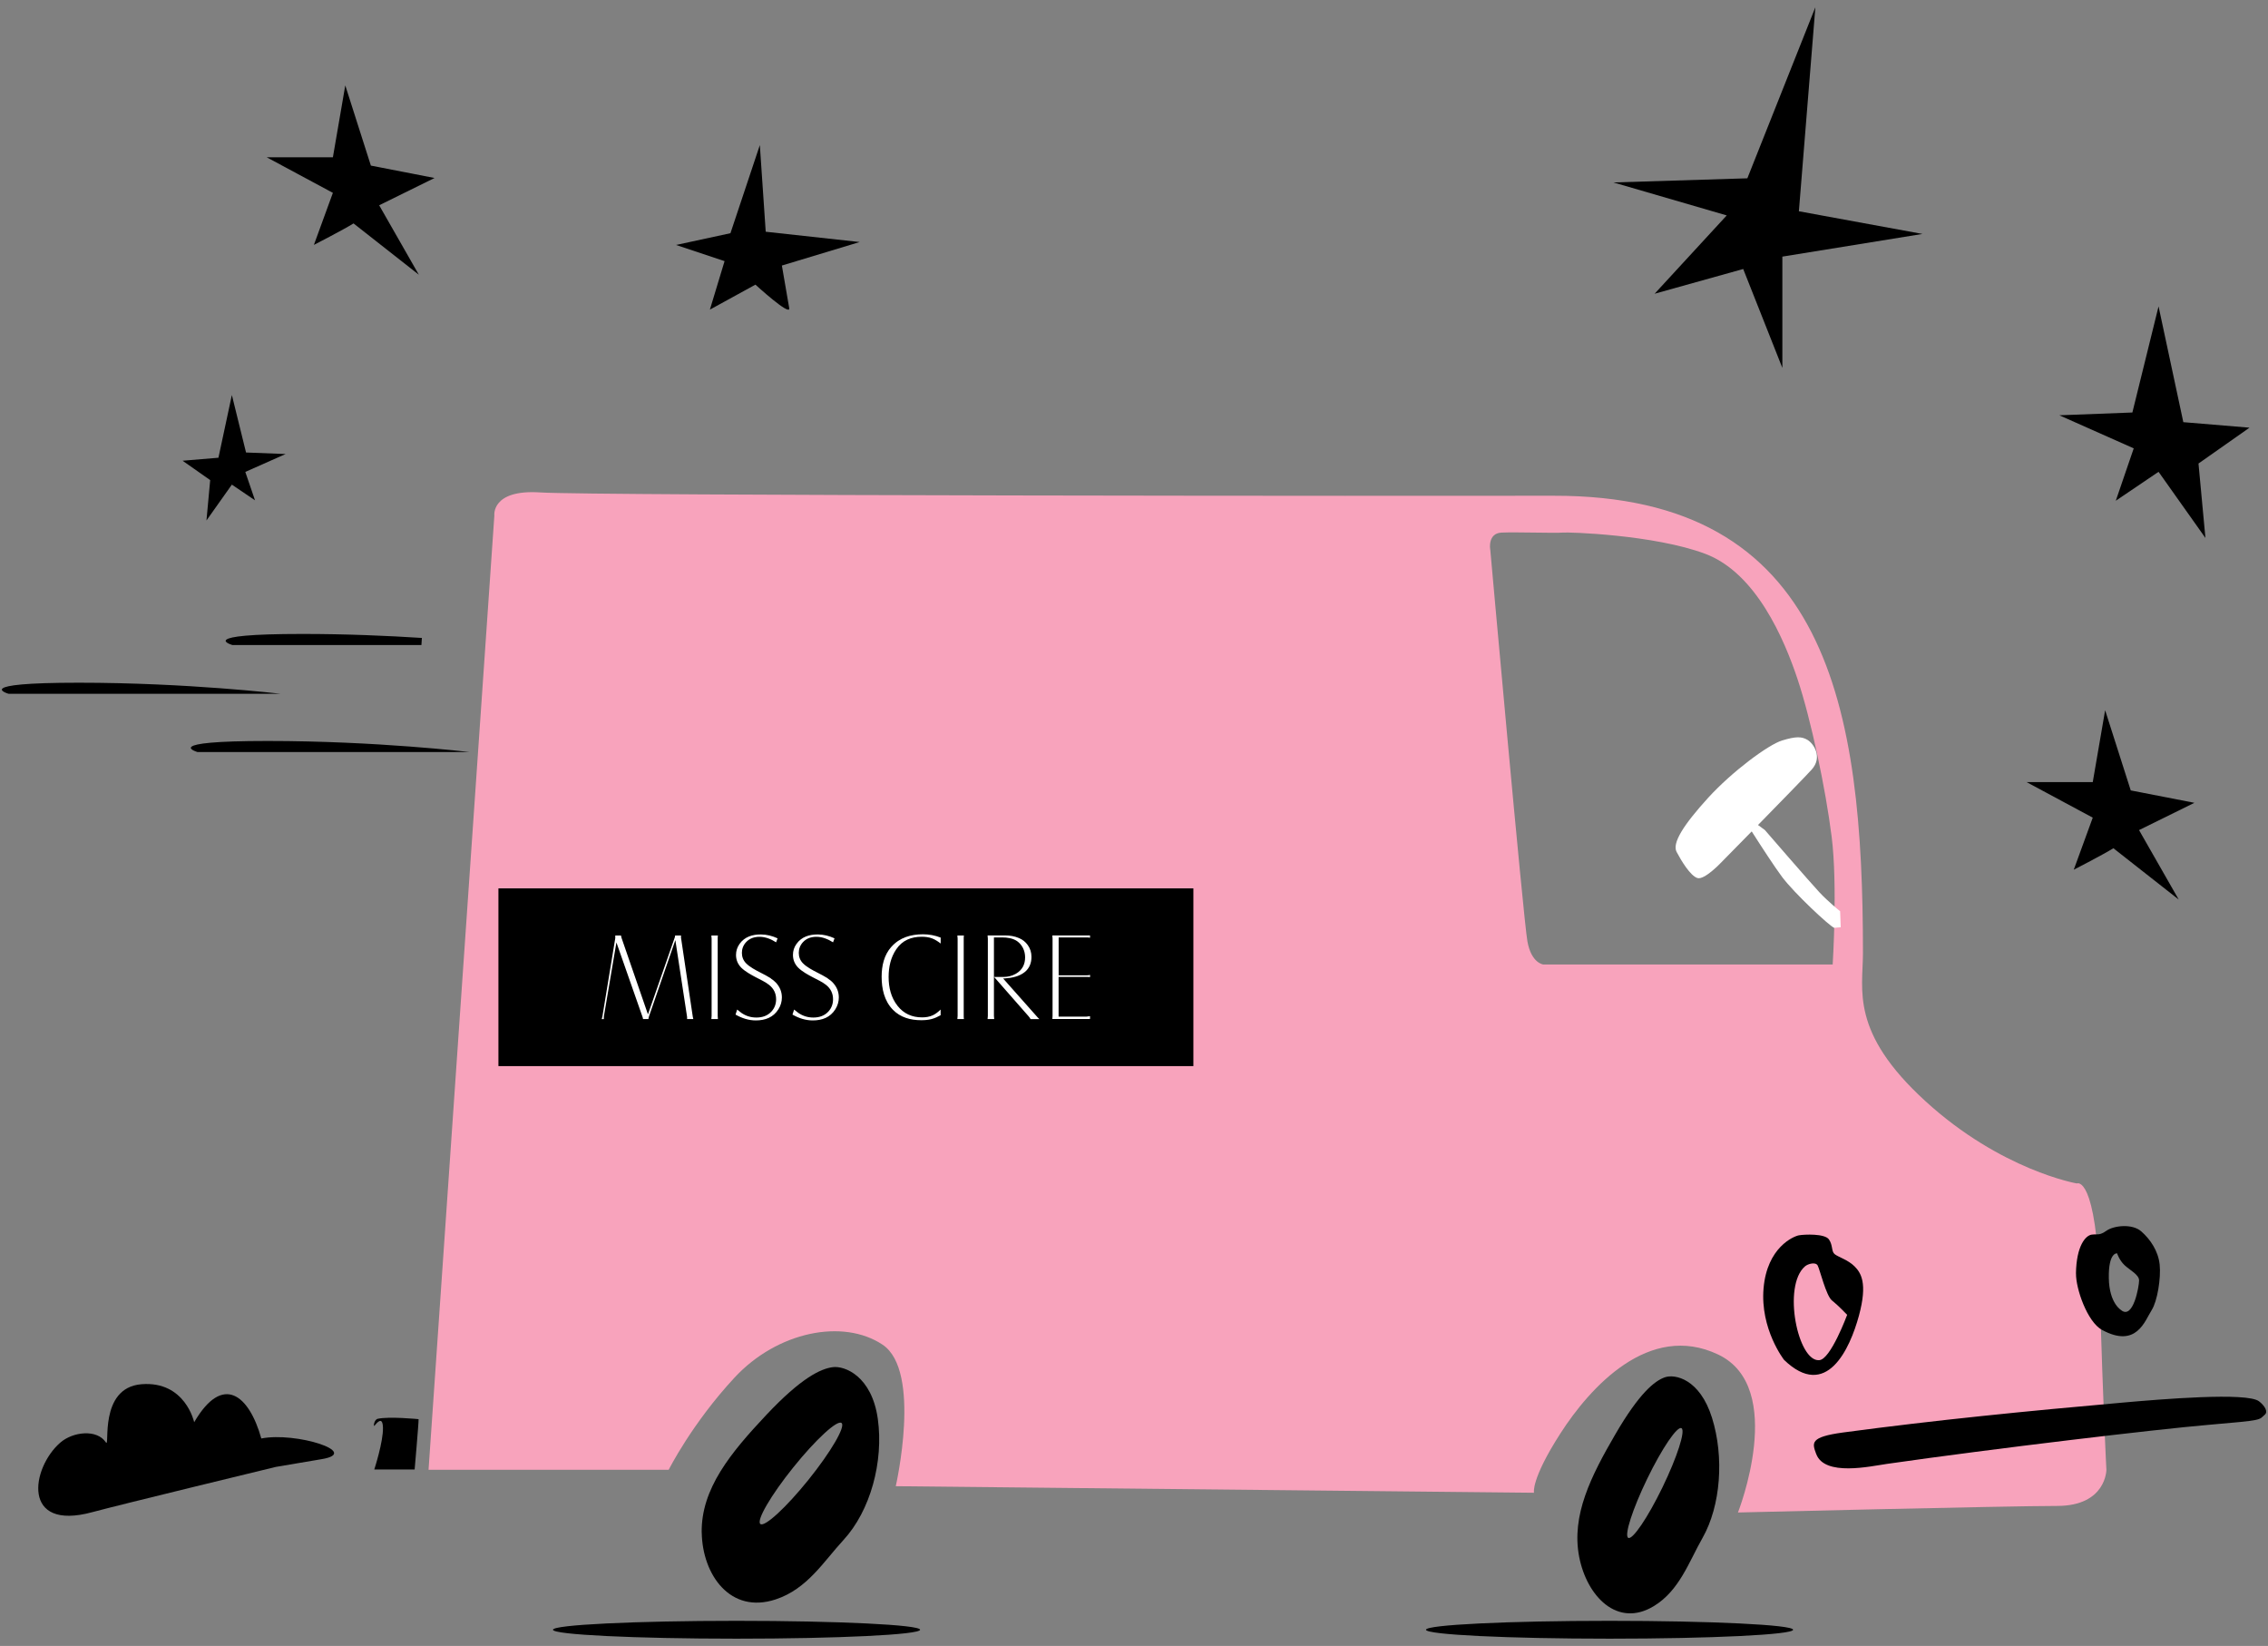 <svg width="266" height="193" viewBox="0 0 266 193" fill="none" xmlns="http://www.w3.org/2000/svg">
<rect x="0" y="0" width="266" height="193" fill="#808080" stroke="none"/>
<g clip-path="url(#clip0_31_990)">
<path fill-rule="evenodd" clip-rule="evenodd" d="M174.778 64.44C174.778 64.44 174.446 62.532 176.108 62.452C177.769 62.372 182.576 62.532 183.241 62.452C183.906 62.372 194.024 62.698 199.994 64.939C205.964 67.179 209.257 74.94 210.826 79.642C212.396 84.351 214.119 92.487 214.827 98.143C215.535 103.799 214.944 113.099 214.944 113.099H181.025C181.025 113.099 179.61 112.982 179.142 110.391C178.668 107.8 174.784 64.44 174.784 64.44M78.432 172.344H50.262L57.98 60.446C57.98 60.446 57.593 57.356 63.384 57.744C69.169 58.132 166.34 58.168 182.201 58.132C214.488 58.051 218.501 83.04 218.495 111.764C218.495 116.078 216.95 121.026 225.825 129.126C234.7 137.232 243.576 138.771 243.576 138.771C243.576 138.771 245.89 137.613 246.277 151.505C246.665 165.396 247.047 172.338 247.047 172.338C247.047 172.338 247.047 176.585 241.261 176.585C235.476 176.585 203.835 177.354 203.835 177.354C203.835 177.354 209.62 162.694 201.52 158.835C193.415 154.976 186.472 162.694 183.001 168.098C179.53 173.502 179.911 175.04 179.911 175.04L105.058 174.271C105.058 174.271 108.147 160.767 103.513 157.678C98.884 154.588 91.166 156.133 86.15 161.537C81.134 166.941 78.432 172.338 78.432 172.338V172.344Z" fill="#F8A3BC"/>
<path fill-rule="evenodd" clip-rule="evenodd" d="M98.7 166.861C98.207 166.461 95.672 168.793 93.044 172.061C90.415 175.33 88.68 178.308 89.178 178.702C89.671 179.102 92.207 176.77 94.835 173.502C97.463 170.233 99.198 167.255 98.7 166.861ZM82.297 179.736C82.211 174.554 85.726 170.332 89.855 165.937C93.985 161.543 96.269 160.491 97.678 160.312C99.081 160.134 102.245 161.365 102.953 166.374C103.654 171.384 102.085 177.157 98.921 180.586C96.595 183.103 94.687 186.322 90.969 187.547C85.652 189.301 82.384 184.648 82.304 179.73L82.297 179.736Z" fill="black"/>
<path fill-rule="evenodd" clip-rule="evenodd" d="M197.212 167.47C196.72 167.187 194.922 169.833 193.199 173.385C191.476 176.936 190.473 180.044 190.965 180.327C191.457 180.61 193.255 177.964 194.978 174.413C196.701 170.861 197.704 167.753 197.212 167.47ZM185.21 182.543C184.275 177.681 186.607 173.083 189.439 168.209C192.27 163.334 194.067 161.925 195.249 161.506C196.43 161.088 199.36 161.672 200.794 166.258C202.228 170.843 201.828 176.554 199.674 180.346C198.086 183.134 196.972 186.506 193.975 188.328C189.679 190.938 186.097 187.153 185.21 182.543Z" fill="black"/>
<path fill-rule="evenodd" clip-rule="evenodd" d="M201.92 101.079C201.92 101.079 199.908 103.233 199.071 102.956C198.24 102.679 197.194 100.944 196.64 99.897C196.086 98.857 197.471 96.703 200.32 93.57C203.17 90.444 207.41 87.317 209.004 86.831C210.605 86.345 211.3 86.345 211.996 86.763C212.691 87.182 213.805 88.776 212.482 90.241C211.774 91.022 208.795 94.075 206.186 96.74L206.992 97.331C206.992 97.331 212.34 103.516 213.387 104.63C214.427 105.744 215.818 106.852 215.818 106.852L215.885 108.729L215.122 108.797C214.568 108.588 210.463 104.766 209.004 102.821C208.167 101.701 206.61 99.319 205.447 97.491C203.502 99.479 201.92 101.079 201.92 101.079Z" fill="white"/>
<path fill-rule="evenodd" clip-rule="evenodd" d="M213.005 170.48C212.537 169.199 212.248 168.504 216.15 167.975C227.044 166.51 237.956 165.439 248.906 164.473C253.429 164.073 263.554 163.223 264.951 164.319C265.585 164.817 266.053 165.519 265.622 165.888C264.871 166.528 265.585 166.516 258.956 167.082C253.097 167.581 234.005 169.833 221.314 171.655C219.375 171.932 213.99 173.163 213.011 170.486" fill="black"/>
<path fill-rule="evenodd" clip-rule="evenodd" d="M213.368 159.493C210.869 159.721 209.017 150.791 211.7 148.489C212.045 148.193 212.937 147.947 213.183 148.39C213.429 148.833 214.174 151.954 214.864 152.495C215.559 153.037 216.642 154.176 216.642 154.176C216.642 154.176 214.697 159.438 213.362 159.493M209.232 159.444C209.232 159.444 206.425 155.85 206.838 151.061C207.25 146.273 210.352 144.962 210.992 144.851C211.626 144.741 214.02 144.63 214.507 145.338C214.993 146.045 214.765 146.722 215.177 147.061C215.59 147.399 216.747 147.732 217.498 148.483C218.249 149.233 219.067 150.428 218.021 154.28C216.968 158.158 214.211 164.269 209.226 159.444H209.232Z" fill="black"/>
<path fill-rule="evenodd" clip-rule="evenodd" d="M248.813 153.646C248.813 153.646 247.373 152.883 247.33 149.843C247.287 146.796 248.302 146.969 248.302 146.969C248.302 146.969 248.555 147.775 249.189 148.366C249.823 148.957 250.881 149.467 250.881 150.144C250.881 150.821 250.204 154.711 248.807 153.653M243.477 149.338C243.52 146.082 244.616 144.851 245.336 144.771C246.056 144.685 246.222 144.901 247.071 144.304C247.915 143.713 250.075 143.454 251.134 144.39C252.192 145.319 253.121 146.673 253.294 148.28C253.46 149.886 253.023 152.569 252.364 153.609C251.558 154.877 250.573 158.146 246.53 155.942C244.813 155.007 243.459 151.129 243.483 149.338H243.477Z" fill="black"/>
<path fill-rule="evenodd" clip-rule="evenodd" d="M86.384 190.058C98.275 190.058 107.913 190.525 107.913 191.104C107.913 191.683 98.275 192.15 86.384 192.15C74.493 192.15 64.855 191.683 64.855 191.104C64.855 190.525 74.493 190.058 86.384 190.058Z" fill="black"/>
<path fill-rule="evenodd" clip-rule="evenodd" d="M188.774 190.058C200.665 190.058 210.303 190.525 210.303 191.104C210.303 191.683 200.665 192.15 188.774 192.15C176.883 192.15 167.245 191.683 167.245 191.104C167.245 190.525 176.883 190.058 188.774 190.058Z" fill="black"/>
<path fill-rule="evenodd" clip-rule="evenodd" d="M32.34 172.012C32.34 172.012 13.722 176.523 10.841 177.311C2.459 179.601 3.677 172.117 7.062 169.169C8.539 167.876 11.364 167.55 12.417 169.132C12.94 169.919 11.5 162.706 16.614 162.312C21.729 161.918 22.775 166.768 22.775 166.768C26.154 160.977 29.232 163.623 30.647 168.676C34.728 167.876 42.359 170.32 37.756 171.095L32.34 172.012Z" fill="black"/>
<path fill-rule="evenodd" clip-rule="evenodd" d="M49.093 166.411C49.111 166.842 48.631 172.308 48.631 172.308H43.898C43.898 172.308 44.969 169.033 44.914 167.384C44.871 166.048 44.255 166.774 43.917 167.181C43.775 167.353 43.861 166.467 44.298 166.368C45.646 166.067 49.093 166.411 49.093 166.411Z" fill="black"/>
<path fill-rule="evenodd" clip-rule="evenodd" d="M55.069 88.185H23.169C23.169 88.185 18.621 86.886 31.398 86.886C44.175 86.886 55.069 88.185 55.069 88.185Z" fill="black"/>
<path fill-rule="evenodd" clip-rule="evenodd" d="M32.906 81.353H1.006C1.006 81.353 -3.542 80.055 9.235 80.055C22.012 80.055 32.906 81.353 32.906 81.353Z" fill="black"/>
<path fill-rule="evenodd" clip-rule="evenodd" d="M49.419 75.635H27.256C27.256 75.635 22.707 74.337 35.485 74.337C40.655 74.337 45.523 74.552 49.48 74.805L49.425 75.635H49.419Z" fill="black"/>
<path fill-rule="evenodd" clip-rule="evenodd" d="M209.042 30.091V43.139L204.45 31.543L194.061 34.442L202.518 25.259L189.229 21.394L204.936 20.908L212.913 0.85L210.98 24.773L225.475 27.432L209.042 30.091Z" fill="black"/>
<path fill-rule="evenodd" clip-rule="evenodd" d="M257.848 54.352L258.661 63.08L253.164 55.325L248.148 58.716L250.253 52.574L241.526 48.696L250.093 48.37L253.164 35.925L256.069 49.503L263.831 50.149L257.848 54.352Z" fill="black"/>
<path fill-rule="evenodd" clip-rule="evenodd" d="M247.871 99.46C246.807 100.137 243.218 101.984 243.218 101.984L245.446 95.878L237.691 91.712H245.446L246.899 83.28L249.902 92.684L257.368 94.137L250.875 97.337L255.528 105.48L247.871 99.467V99.46Z" fill="black"/>
<path fill-rule="evenodd" clip-rule="evenodd" d="M41.467 26.195C40.402 26.872 36.814 28.718 36.814 28.718L39.042 22.613L31.287 18.446H39.042L40.495 10.014L43.498 19.418L50.964 20.871L44.471 24.071L49.123 32.214L41.467 26.201V26.195Z" fill="black"/>
<path fill-rule="evenodd" clip-rule="evenodd" d="M24.652 56.297L24.215 61.03L27.194 56.827L29.909 58.667L28.77 55.337L33.497 53.239L28.856 53.06L27.194 46.321L25.619 53.675L21.415 54.026L24.652 56.297Z" fill="black"/>
<path fill-rule="evenodd" clip-rule="evenodd" d="M84.981 30.62L83.258 36.307L88.6 33.377C88.6 33.377 92.736 37.169 92.564 36.135C92.391 35.101 91.702 31.137 91.702 31.137L100.829 28.38L89.806 27.173L89.117 17.012L85.67 27.346L79.294 28.724L84.981 30.62Z" fill="black"/>
<path d="M139.789 104.347H58.633V124.836H139.789V104.347Z" fill="black"/>
<path d="M139.789 104.347H58.633V124.836H139.789V104.347Z" stroke="black" stroke-width="0.351" stroke-miterlimit="22.93"/>
<path fill-rule="evenodd" clip-rule="evenodd" d="M79.873 109.88V109.696H79.177C79.177 109.77 79.165 109.843 79.146 109.905L75.995 118.946L72.887 109.948C72.862 109.874 72.85 109.782 72.832 109.696H72.161V109.954V110.01L70.653 119.186C70.628 119.291 70.597 119.396 70.573 119.5H70.819C70.819 119.463 70.819 119.426 70.819 119.389V119.34C70.819 119.291 70.819 119.235 70.825 119.18L72.296 110.508L75.355 119.236C75.386 119.316 75.41 119.408 75.416 119.494H76.05C76.063 119.377 76.087 119.266 76.124 119.155L79.208 110.237L80.58 119.217C80.58 119.272 80.587 119.322 80.587 119.377C80.587 119.414 80.587 119.457 80.58 119.494H81.313C81.294 119.402 81.276 119.303 81.251 119.211L79.86 109.874L79.873 109.88ZM84.199 109.696H83.43C83.448 109.813 83.461 109.936 83.461 110.053V119.131C83.461 119.254 83.448 119.371 83.43 119.494H84.199C84.181 119.377 84.175 119.248 84.175 119.131V110.053C84.175 109.936 84.175 109.813 84.199 109.696ZM90.409 114.718C90.028 114.478 89.603 114.256 89.203 114.053C88.662 113.782 87.911 113.382 87.492 112.945C87.166 112.607 87.012 112.195 87.012 111.727C87.012 111.259 87.178 110.828 87.504 110.477C87.923 110.022 88.477 109.85 89.086 109.85C89.782 109.85 90.446 110.127 91.025 110.496L91.197 110.028C90.576 109.745 89.917 109.573 89.228 109.573C88.237 109.573 87.326 109.85 86.735 110.687C86.464 111.074 86.323 111.499 86.323 111.973C86.323 112.558 86.532 113.056 86.944 113.475C87.394 113.918 88.095 114.306 88.649 114.595C89.105 114.829 89.825 115.173 90.219 115.5C90.748 115.93 91.025 116.484 91.025 117.168C91.025 117.715 90.853 118.202 90.483 118.608C90.016 119.119 89.394 119.316 88.711 119.316C88.071 119.316 87.48 119.137 86.95 118.768C86.784 118.645 86.618 118.515 86.458 118.38L86.267 118.971C87 119.389 87.794 119.654 88.649 119.654C89.751 119.654 90.705 119.297 91.302 118.337C91.567 117.912 91.702 117.457 91.702 116.958C91.702 116.294 91.462 115.727 91.019 115.241C90.84 115.044 90.625 114.878 90.403 114.736L90.409 114.718ZM97.081 114.718C96.7 114.478 96.275 114.256 95.875 114.053C95.333 113.782 94.582 113.382 94.164 112.945C93.838 112.607 93.684 112.195 93.684 111.727C93.684 111.259 93.85 110.828 94.176 110.477C94.595 110.022 95.148 109.85 95.758 109.85C96.453 109.85 97.118 110.127 97.703 110.496L97.875 110.028C97.253 109.745 96.595 109.573 95.906 109.573C94.915 109.573 94.004 109.85 93.413 110.687C93.136 111.074 93.001 111.499 93.001 111.973C93.001 112.558 93.21 113.056 93.622 113.475C94.071 113.918 94.773 114.306 95.327 114.595C95.782 114.829 96.503 115.173 96.897 115.5C97.426 115.93 97.703 116.484 97.703 117.168C97.703 117.715 97.53 118.202 97.161 118.608C96.693 119.119 96.072 119.316 95.389 119.316C94.749 119.316 94.158 119.137 93.628 118.768C93.462 118.645 93.296 118.515 93.136 118.38L92.945 118.971C93.677 119.389 94.472 119.654 95.327 119.654C96.429 119.654 97.383 119.297 97.98 118.337C98.244 117.912 98.38 117.457 98.38 116.958C98.38 116.294 98.14 115.727 97.697 115.241C97.518 115.044 97.303 114.878 97.081 114.736V114.718ZM104.541 111.025C103.679 111.991 103.402 113.259 103.402 114.527C103.402 115.937 103.71 117.364 104.719 118.398C105.605 119.309 106.787 119.629 108.036 119.629C108.443 119.629 108.867 119.599 109.261 119.494C109.631 119.396 109.988 119.229 110.32 119.045V118.38C110.049 118.645 109.735 118.897 109.403 119.051C109.009 119.236 108.572 119.297 108.141 119.297C106.966 119.297 105.993 118.866 105.267 117.943C104.498 116.971 104.221 115.777 104.221 114.558C104.221 113.407 104.461 112.268 105.119 111.308C105.821 110.268 106.867 109.843 108.104 109.843C108.523 109.843 108.954 109.893 109.347 110.047C109.692 110.182 110.024 110.403 110.326 110.637V109.942C109.667 109.683 108.972 109.554 108.264 109.554C106.842 109.554 105.513 109.93 104.547 111.025H104.541ZM113.053 109.696H112.283C112.302 109.813 112.314 109.936 112.314 110.053V119.131C112.314 119.254 112.302 119.371 112.283 119.494H113.053C113.034 119.377 113.028 119.248 113.028 119.131V110.053C113.028 109.936 113.028 109.813 113.053 109.696ZM117.656 114.736L117.878 114.724C118.672 114.675 119.564 114.496 120.198 113.973C120.752 113.518 120.974 112.902 120.974 112.201C120.974 111.696 120.838 111.234 120.543 110.822C120.278 110.447 119.934 110.176 119.509 109.997C118.998 109.776 118.438 109.69 117.884 109.69H115.828C115.847 109.806 115.859 109.93 115.859 110.053V119.131C115.859 119.254 115.847 119.371 115.828 119.494H116.604C116.585 119.377 116.573 119.254 116.573 119.131V109.923H117.539C118.13 109.923 118.795 110.016 119.293 110.36C119.589 110.57 119.817 110.847 119.983 111.173C120.149 111.511 120.229 111.874 120.229 112.256C120.229 113.099 119.884 113.758 119.146 114.182C118.696 114.441 118.204 114.558 117.687 114.558H116.592L120.604 119.131C120.703 119.242 120.801 119.365 120.869 119.5H121.903C121.841 119.445 121.78 119.389 121.725 119.328L117.656 114.743V114.736ZM127.412 114.552C127.553 114.552 127.701 114.552 127.848 114.57V114.324C127.701 114.355 127.547 114.367 127.399 114.367H124.162V109.923H127.51C127.621 109.923 127.732 109.936 127.842 109.96V109.69H123.423C123.442 109.813 123.448 109.942 123.448 110.059V119.131C123.448 119.254 123.442 119.371 123.423 119.488H127.842V119.155C127.701 119.18 127.553 119.199 127.418 119.211H124.156V114.552H127.405H127.412Z" fill="white"/>
</g>
<defs>
<clipPath id="clip0_31_990">
<rect width="265.563" height="191.301" fill="white" transform="translate(0.218 0.85)"/>
</clipPath>
</defs>
</svg>
